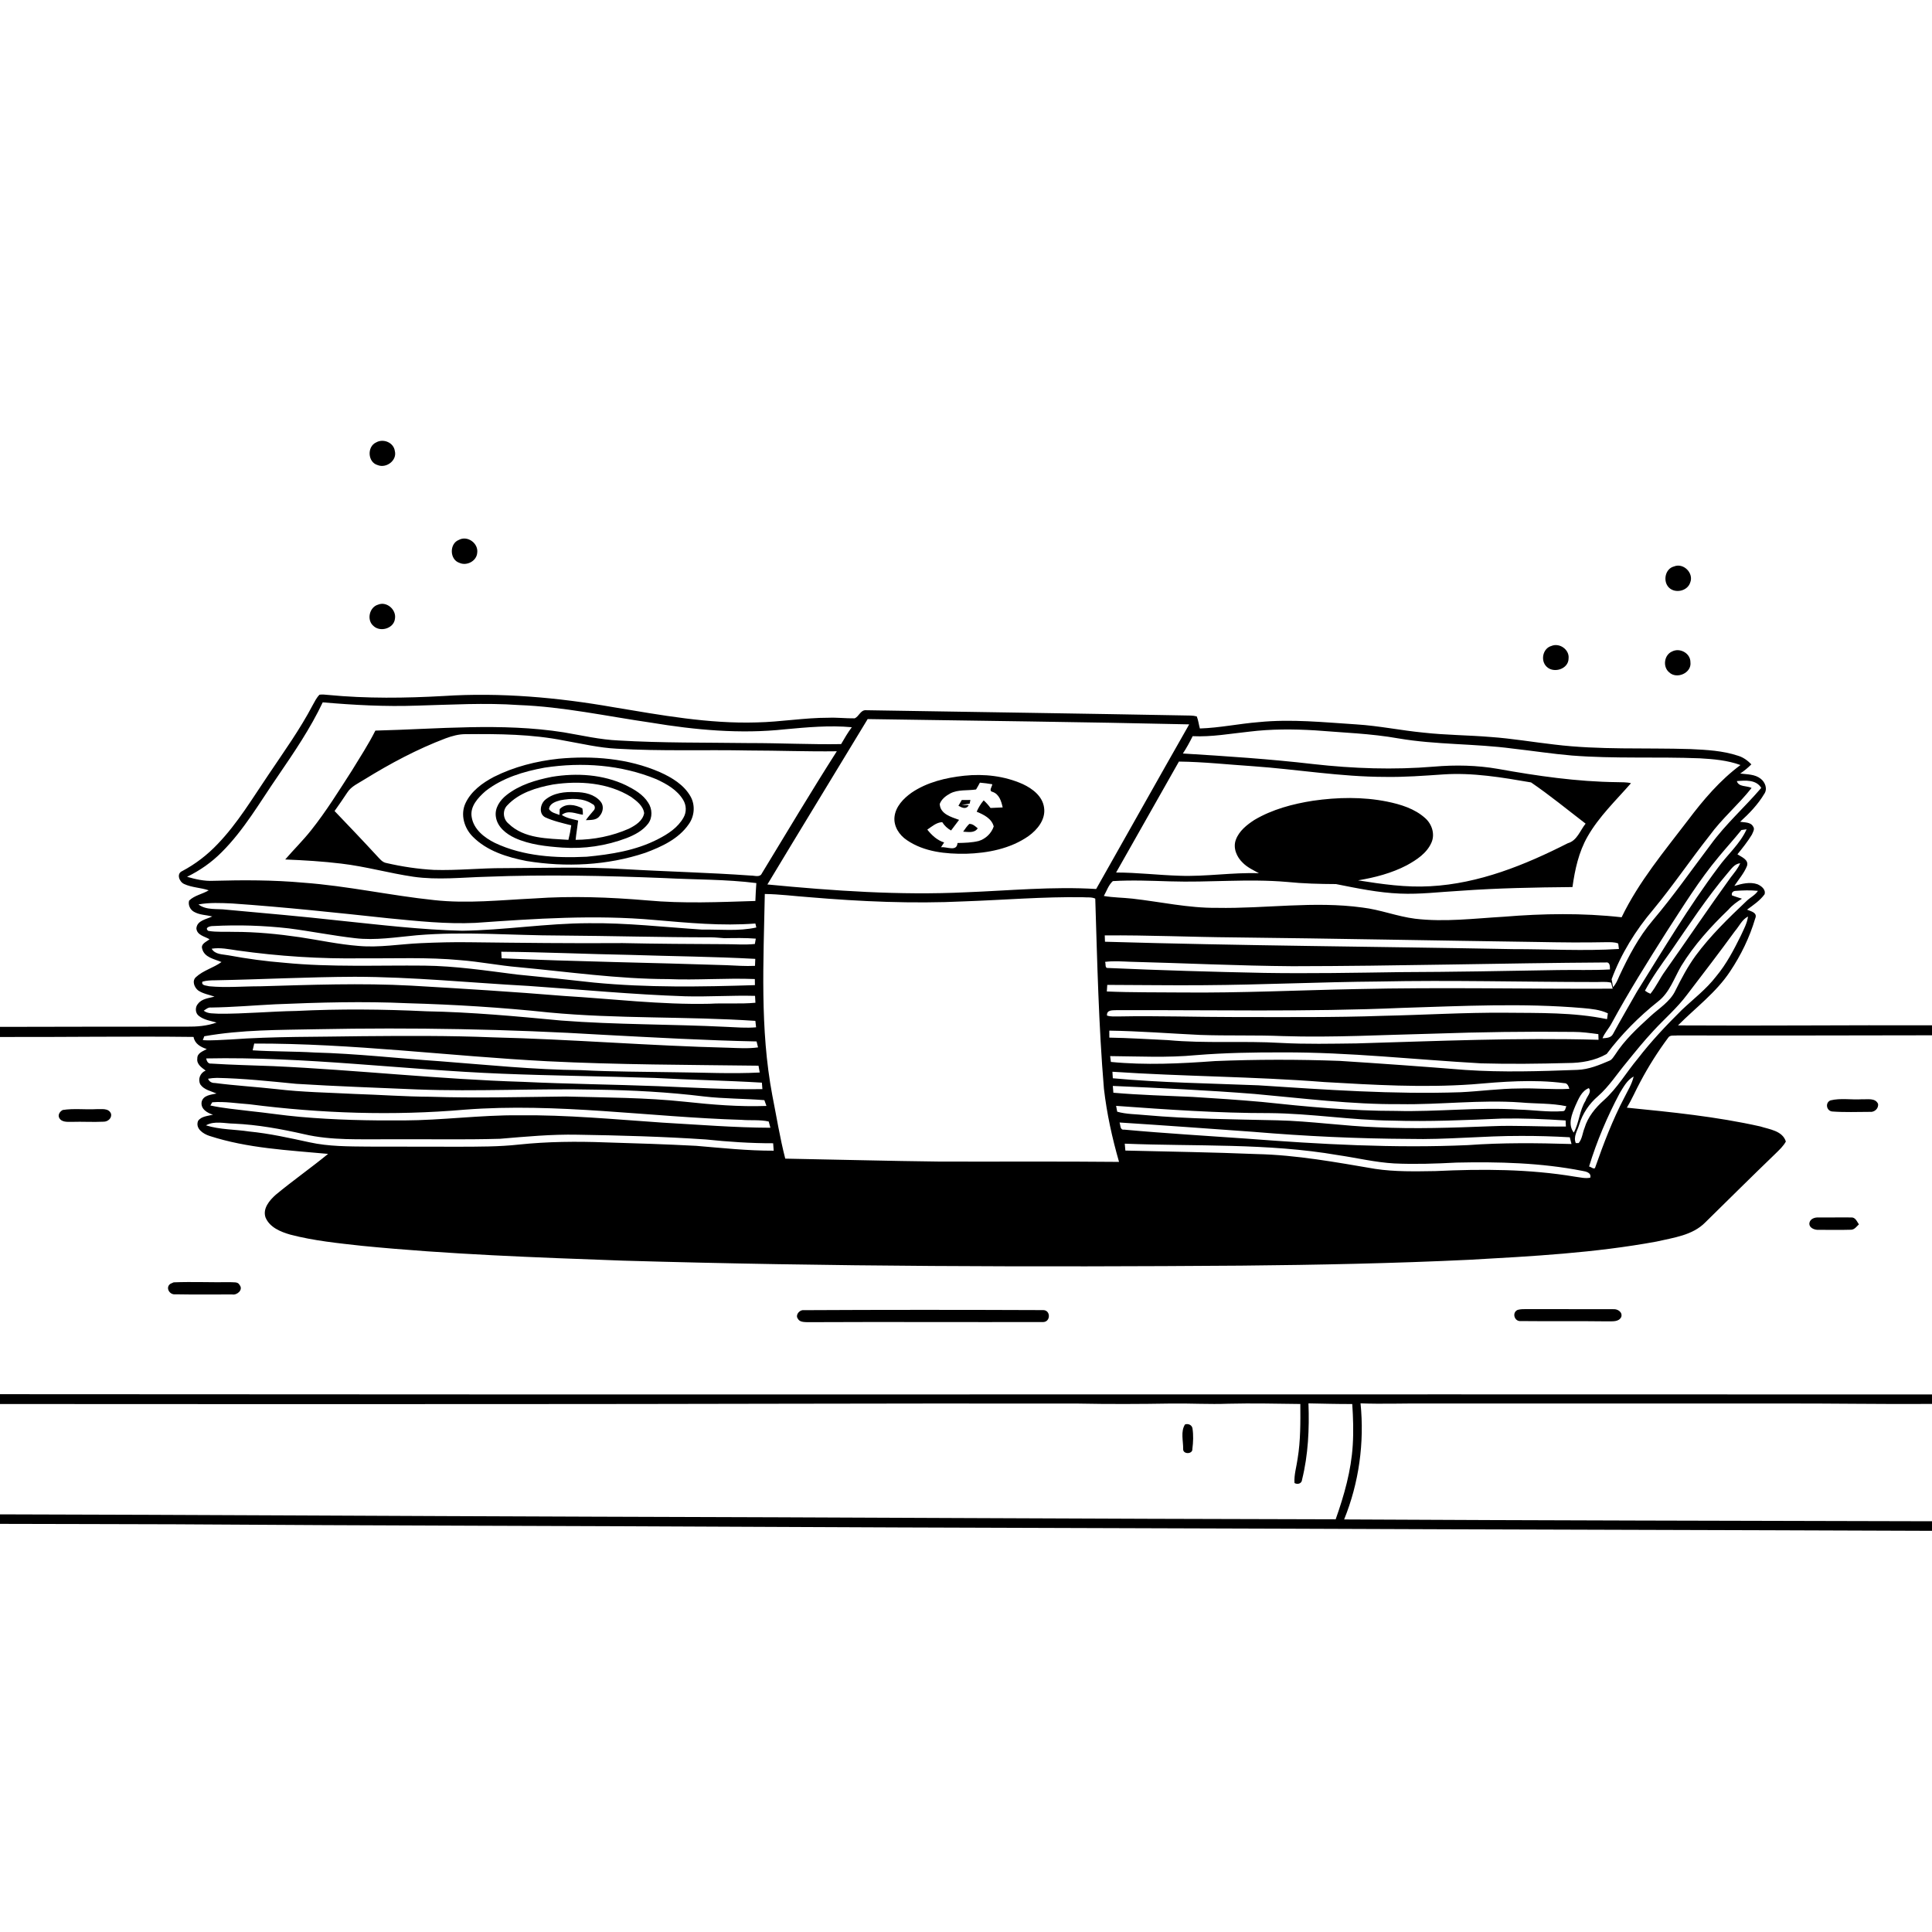 <svg width="180" height="180" viewBox="0 0 180 180" fill="none" xmlns="http://www.w3.org/2000/svg">
<g clip-path="url(#clip0_58_1922)">
<path d="M35.045 41.219C35.712 40.834 36.675 41.226 36.784 42.013C37.02 42.901 35.979 43.666 35.175 43.327C34.253 43.066 34.179 41.606 35.045 41.219Z" fill="black"/>
<path d="M42.747 50.303C43.552 49.859 44.594 50.621 44.46 51.513C44.401 52.276 43.481 52.754 42.803 52.439C41.885 52.147 41.85 50.651 42.747 50.303Z" fill="black"/>
<path d="M155.958 52.777C156.85 52.404 157.841 53.411 157.465 54.294C157.201 55.081 156.062 55.315 155.487 54.74C154.909 54.163 155.13 52.989 155.958 52.777Z" fill="black"/>
<path d="M35.232 56.331C36.037 56.002 36.947 56.814 36.796 57.647C36.703 58.547 35.443 58.92 34.808 58.331C34.135 57.786 34.4 56.566 35.232 56.331Z" fill="black"/>
<path d="M144.541 60.182C145.294 59.862 146.232 60.522 146.141 61.346C146.139 62.339 144.749 62.77 144.09 62.109C143.502 61.544 143.735 60.407 144.541 60.182Z" fill="black"/>
<path d="M155.781 60.699C156.5 60.321 157.495 60.854 157.493 61.689C157.63 62.701 156.211 63.318 155.51 62.636C154.891 62.128 155.041 61.015 155.781 60.699Z" fill="black"/>
<path d="M29.769 64.724C30.034 64.687 30.301 64.719 30.567 64.745C34.153 65.092 37.76 65.046 41.352 64.844C46.642 64.503 51.95 64.979 57.162 65.89C61.573 66.623 66.013 67.445 70.504 67.306C72.735 67.261 74.946 66.867 77.18 66.871C77.994 66.837 78.806 66.939 79.618 66.925C80.028 66.776 80.163 66.139 80.671 66.169C90.758 66.338 100.847 66.477 110.936 66.667C111.125 66.672 111.313 66.698 111.5 66.746C111.647 67.106 111.684 67.498 111.79 67.871C113.63 67.813 115.444 67.423 117.281 67.278C120.313 66.974 123.356 67.298 126.383 67.491C128.475 67.623 130.533 68.055 132.618 68.256C134.701 68.49 136.8 68.49 138.888 68.664C140.875 68.804 142.84 69.144 144.817 69.367C149.026 69.883 153.274 69.657 157.502 69.79C158.991 69.861 160.513 69.936 161.938 70.414C162.42 70.555 162.823 70.859 163.171 71.212C162.854 71.534 162.504 71.817 162.132 72.069C162.775 72.151 163.503 72.125 164.041 72.554C164.463 72.875 164.7 73.512 164.363 73.979C163.775 74.96 162.97 75.8 162.123 76.563C162.538 76.637 163.109 76.574 163.338 77.013C163.517 77.247 163.31 77.537 163.218 77.764C162.823 78.411 162.35 79.008 161.872 79.594C162.248 79.845 162.946 80.095 162.765 80.673C162.492 81.364 161.988 81.926 161.585 82.54C162.274 82.336 163.032 82.137 163.738 82.383C164.097 82.536 164.538 82.877 164.401 83.32C163.971 83.911 163.35 84.324 162.768 84.751C163.146 84.916 163.772 85.02 163.524 85.586C163.009 87.333 162.197 89 161.184 90.513C159.887 92.475 157.973 93.885 156.333 95.535C164.222 95.583 172.111 95.5 180 95.525V96.456C172.09 96.467 164.18 96.49 156.271 96.469C155.988 96.516 155.598 96.393 155.421 96.68C154.454 97.98 153.585 99.355 152.826 100.788C152.394 101.584 152.042 102.422 151.571 103.199C155.728 103.612 159.906 104.029 163.99 104.945C164.849 105.219 166.071 105.347 166.384 106.353C166.152 106.782 165.788 107.116 165.447 107.453C163.241 109.577 161.07 111.735 158.885 113.88C157.695 115.1 155.92 115.307 154.339 115.673C148.598 116.731 142.755 117.044 136.937 117.369C129.85 117.707 122.755 117.849 115.662 117.916C96.444 118.058 77.222 118.012 58.013 117.45C49.92 117.153 41.818 116.868 33.757 116.075C31.505 115.826 29.238 115.602 27.042 115.026C26.142 114.767 25.124 114.354 24.739 113.428C24.453 112.593 25.114 111.827 25.694 111.31C27.281 109.995 28.972 108.812 30.567 107.506C26.861 107.16 23.087 106.991 19.52 105.831C18.939 105.646 18.177 105.149 18.453 104.433C18.763 103.987 19.369 103.98 19.844 103.853C19.302 103.69 18.67 103.315 18.788 102.651C18.939 102.032 19.668 101.993 20.174 101.879C19.649 101.652 19.006 101.535 18.665 101.034C18.411 100.536 18.657 99.951 19.16 99.743C18.791 99.468 18.306 99.155 18.383 98.618C18.366 98.105 18.907 97.945 19.264 97.74C18.694 97.55 18.149 97.253 18.033 96.608C12.023 96.535 6.012 96.632 0 96.613V95.671C5.801 95.648 11.6 95.658 17.401 95.65C18.337 95.662 19.29 95.588 20.178 95.268C19.614 95.106 18.998 95.024 18.526 94.648C18.174 94.387 18.162 93.816 18.455 93.51C18.819 93.039 19.456 92.995 19.986 92.853C19.475 92.672 18.918 92.587 18.462 92.278C18.104 91.997 17.863 91.392 18.255 91.037C18.939 90.401 19.888 90.176 20.637 89.631C19.977 89.35 19.041 89.212 18.838 88.395C18.684 87.931 19.244 87.741 19.522 87.509C19.076 87.242 18.345 87.129 18.297 86.493C18.359 85.749 19.236 85.651 19.777 85.382C19.206 85.242 18.584 85.249 18.065 84.946C17.71 84.746 17.508 84.308 17.619 83.909C18.116 83.415 18.86 83.306 19.447 82.949C18.696 82.693 17.87 82.696 17.148 82.357C16.699 82.15 16.413 81.395 16.98 81.155C18.209 80.504 19.32 79.648 20.276 78.639C22.143 76.698 23.523 74.368 25.029 72.153C26.452 70.033 27.949 67.953 29.137 65.689C29.324 65.354 29.493 64.997 29.769 64.724ZM25.896 72.297C24.228 74.712 22.757 77.298 20.665 79.386C19.728 80.334 18.626 81.107 17.427 81.689C18.22 81.918 19.035 82.107 19.867 82.063C22.663 81.986 25.467 81.984 28.255 82.237C32.349 82.534 36.366 83.434 40.442 83.86C43.543 84.204 46.656 83.855 49.757 83.707C53.265 83.459 56.788 83.589 60.288 83.888C63.643 84.197 67.015 84.048 70.376 83.941C70.395 83.385 70.428 82.83 70.467 82.274C67.623 81.914 64.749 81.961 61.891 81.808C56.385 81.587 50.871 81.468 45.364 81.684C43.079 81.742 40.781 82.012 38.505 81.682C36.255 81.352 34.056 80.724 31.794 80.46C30.06 80.249 28.317 80.147 26.573 80.075C27.364 79.153 28.238 78.302 28.993 77.345C30.387 75.593 31.567 73.684 32.778 71.803C33.529 70.569 34.325 69.36 34.973 68.068C40.818 67.925 46.714 67.317 52.527 68.231C54.225 68.516 55.913 68.917 57.64 68.989C61.685 69.228 65.74 69.175 69.79 69.23C72.649 69.224 75.507 69.374 78.365 69.326C78.678 68.79 78.987 68.251 79.362 67.753C77.286 67.563 75.201 67.757 73.132 67.948C68.968 68.4 64.763 68.008 60.646 67.326C56.551 66.734 52.485 65.842 48.336 65.688C45.174 65.464 42.006 65.659 38.842 65.742C35.914 65.846 32.985 65.689 30.067 65.436C28.921 67.864 27.404 70.086 25.896 72.297ZM71.496 82.404C77.639 82.995 83.82 83.429 89.993 83.132C94.034 82.976 98.082 82.577 102.127 82.826C105.021 77.716 107.887 72.591 110.795 67.488C100.811 67.261 90.824 67.15 80.838 66.995C77.729 72.135 74.591 77.256 71.496 82.404ZM111.118 68.588C110.844 69.142 110.547 69.685 110.206 70.202C114.258 70.451 118.311 70.717 122.344 71.186C126.077 71.608 129.851 71.738 133.601 71.425C135.587 71.255 137.596 71.293 139.565 71.636C143.225 72.295 146.925 72.83 150.652 72.872C151.084 72.888 151.529 72.861 151.956 72.969C150.551 74.577 148.976 76.071 147.909 77.941C147.085 79.379 146.73 81.021 146.503 82.645C143.023 82.677 139.539 82.74 136.067 82.992C134.186 83.094 132.309 83.338 130.423 83.253C128.413 83.173 126.436 82.758 124.472 82.368C122.945 82.359 121.416 82.323 119.895 82.167C116.263 81.854 112.625 82.234 108.99 82.114C107.221 82.062 105.446 81.984 103.679 82.091C103.279 82.452 103.104 83.011 102.843 83.475C103.72 83.628 104.613 83.626 105.495 83.723C108.12 84.018 110.718 84.609 113.37 84.582C117.888 84.668 122.421 83.932 126.925 84.552C128.595 84.749 130.173 85.384 131.841 85.595C134.594 85.924 137.361 85.569 140.112 85.41C143.759 85.11 147.44 85.05 151.082 85.46C152.682 82.148 155.057 79.311 157.273 76.407C158.695 74.519 160.247 72.692 162.156 71.277C160.945 70.833 159.65 70.724 158.375 70.65C154.397 70.49 150.411 70.704 146.44 70.39C144.601 70.235 142.778 69.95 140.947 69.745C137.406 69.273 133.81 69.397 130.286 68.795C127.719 68.338 125.111 68.259 122.52 68.045C120.48 67.924 118.426 67.915 116.395 68.166C114.641 68.349 112.89 68.674 111.118 68.588ZM41.505 68.795C38.862 69.797 36.36 71.135 33.957 72.617C33.395 72.977 32.73 73.251 32.356 73.837C31.975 74.42 31.574 74.992 31.171 75.561C32.484 76.932 33.796 78.307 35.082 79.703C35.357 79.984 35.605 80.35 36.023 80.411C37.471 80.745 38.946 80.966 40.43 81.046C42.601 81.114 44.766 80.872 46.937 80.882C50.679 80.873 54.425 80.74 58.164 80.975C62.098 81.206 66.039 81.293 69.968 81.576C70.309 81.568 70.806 81.78 70.986 81.362C73.296 77.563 75.572 73.742 77.964 69.994C75.24 70.031 72.517 69.926 69.794 69.922C65.686 69.838 61.573 69.999 57.47 69.755C55.812 69.673 54.193 69.284 52.564 68.998C49.556 68.398 46.475 68.372 43.422 68.4C42.761 68.389 42.119 68.567 41.505 68.795ZM103.985 81.29C105.952 81.292 107.909 81.532 109.874 81.591C112.352 81.687 114.813 81.269 117.292 81.357C116.77 81.067 116.213 80.817 115.789 80.385C115.219 79.85 114.852 78.998 115.144 78.231C115.446 77.416 116.163 76.85 116.868 76.391C118.533 75.405 120.437 74.9 122.333 74.602C124.615 74.276 126.954 74.227 129.222 74.681C130.489 74.939 131.796 75.336 132.778 76.22C133.404 76.769 133.712 77.704 133.37 78.492C132.938 79.493 131.985 80.111 131.066 80.617C129.654 81.355 128.09 81.759 126.527 82.021C128.751 82.374 130.999 82.7 133.26 82.568C137.791 82.327 142.068 80.594 146.069 78.562C146.943 78.314 147.208 77.375 147.728 76.737C146.043 75.445 144.397 74.092 142.645 72.896C139.95 72.432 137.215 71.966 134.469 72.151C132.659 72.274 130.848 72.413 129.034 72.381C124.91 72.378 120.836 71.675 116.731 71.386C114.434 71.235 112.138 70.979 109.837 70.954C107.88 74.394 105.943 77.85 103.985 81.29ZM161.817 72.773C161.988 73.346 162.744 73.181 163.192 73.411C161.968 74.971 160.429 76.257 159.263 77.868C157.475 80.132 155.862 82.529 154.02 84.751C152.387 86.678 151.028 88.861 150.151 91.234C150.184 91.417 150.249 91.784 150.282 91.967C150.564 91.679 150.706 91.301 150.866 90.939C151.717 89.114 152.661 87.311 153.969 85.767C155.89 83.501 157.59 81.063 159.379 78.695C160.773 76.779 162.555 75.203 164.092 73.406C163.61 72.619 162.612 72.708 161.817 72.773ZM160.149 79.803C158.309 81.998 156.811 84.447 155.252 86.841C153.487 89.631 151.731 92.429 150.154 95.331C149.904 95.82 149.502 96.217 149.303 96.734C149.651 96.708 150.093 96.704 150.277 96.34C150.998 95.013 151.762 93.709 152.508 92.394C154.953 88.481 157.319 84.505 160.086 80.807C160.949 79.611 162.114 78.63 162.728 77.263C162.608 77.28 162.366 77.312 162.244 77.33C161.569 78.173 160.836 78.97 160.149 79.803ZM160.973 81.33C159.012 83.64 157.352 86.184 155.635 88.676C154.795 89.852 153.946 91.025 153.257 92.299C153.413 92.419 153.582 92.514 153.768 92.587C154.301 91.927 154.647 91.139 155.148 90.455C157.191 87.567 159.163 84.628 161.235 81.761C161.559 81.334 161.919 80.924 162.132 80.425C161.583 80.48 161.304 80.961 160.973 81.33ZM161.365 83.424C161.668 83.54 161.982 83.628 162.294 83.73C161.833 84.016 161.394 84.335 161.037 84.748C159.388 86.333 157.832 88.043 156.635 90.002C155.972 91.134 155.554 92.477 154.477 93.306C152.684 94.73 151.063 96.368 149.688 98.197C148.6 98.822 147.315 99.04 146.071 99.039C143.381 99.111 140.688 99.144 137.999 99.07C131.845 98.726 125.706 98.026 119.537 98.049C116.829 98.042 114.119 98.086 111.421 98.306C108.763 98.559 106.093 98.416 103.43 98.395C103.447 98.531 103.482 98.803 103.5 98.938C106.726 99.253 109.972 99.095 113.196 98.858C117.065 98.699 120.939 98.699 124.81 98.84C128.714 99.09 132.618 99.369 136.517 99.684C139.992 99.919 143.478 99.807 146.955 99.678C148.017 99.643 149.008 99.225 149.97 98.814C150.209 98.71 150.326 98.457 150.479 98.262C151.355 96.894 152.561 95.785 153.751 94.695C154.571 93.934 155.602 93.331 156.097 92.281C156.654 91.164 157.24 90.054 157.976 89.042C159.356 87.173 161.028 85.547 162.71 83.957C163.051 83.615 163.519 83.415 163.782 82.999C163.083 82.928 162.376 82.949 161.678 83.004C161.453 83.014 161.29 83.197 161.365 83.424ZM71.255 83.29C71.139 89.541 70.787 95.862 71.953 102.043C72.344 104.013 72.659 106 73.16 107.947C77.956 108.032 82.749 108.167 87.544 108.221C93.115 108.237 98.687 108.195 104.258 108.251C103.616 106.019 103.115 103.739 102.85 101.429C102.357 95.539 102.229 89.624 102.043 83.721C101.698 83.561 101.282 83.626 100.909 83.594C97.21 83.535 93.523 83.851 89.829 83.979C85.015 84.211 80.19 83.997 75.391 83.589C74.013 83.491 72.638 83.308 71.255 83.29ZM18.492 84.264C19.22 84.83 20.241 84.639 21.106 84.755C24.615 85.078 28.127 85.379 31.63 85.772C35.432 86.164 39.234 86.627 43.059 86.715C46.999 86.665 50.908 86.02 54.849 86.013C58.373 85.969 61.879 86.379 65.389 86.606C67.076 86.581 68.802 86.78 70.465 86.412C70.443 86.319 70.399 86.135 70.376 86.041C67.245 86.286 64.115 85.978 60.996 85.713C55.434 85.21 49.848 85.59 44.293 85.982C41.585 86.108 38.881 85.815 36.188 85.553C31.337 85.032 26.487 84.51 21.619 84.174C20.577 84.129 19.522 84.073 18.492 84.264ZM161.633 86.76C160.182 88.754 158.681 90.71 157.185 92.666C156.264 93.904 155.087 94.908 154.048 96.036C153.169 96.977 152.36 97.979 151.55 98.979C150.664 100.035 149.919 101.218 148.876 102.134C148.062 102.83 147.445 103.748 147.132 104.773C146.971 105.337 146.561 105.896 146.812 106.499C146.879 106.499 147.015 106.495 147.081 106.495C147.412 106.107 147.437 105.557 147.626 105.098C147.934 104.062 148.635 103.21 149.43 102.503C150.685 101.38 151.525 99.9 152.599 98.62C153.84 97.007 155.243 95.53 156.686 94.099C157.769 93.071 158.975 92.16 159.889 90.967C160.845 89.826 161.534 88.497 162.192 87.17C162.454 86.593 162.772 86.027 162.86 85.389C162.288 85.679 162.037 86.3 161.633 86.76ZM19.401 86.727C20.189 86.862 20.994 86.79 21.79 86.82C23.846 86.817 25.9 87.019 27.933 87.316C29.756 87.592 31.563 87.986 33.404 88.13C35.337 88.305 37.262 87.956 39.19 87.873C40.715 87.804 42.242 87.764 43.77 87.787C48.516 87.843 53.262 87.899 58.01 87.866C61.174 87.936 64.34 87.95 67.505 87.966C68.446 87.963 69.391 88.047 70.33 87.948C70.351 87.824 70.393 87.576 70.415 87.451C69.444 87.374 68.47 87.393 67.5 87.409C67.09 87.388 66.683 87.332 66.273 87.328C61.585 87.33 56.897 87.193 52.209 87.161C47.749 87.156 43.284 86.758 38.83 87.136C36.919 87.309 34.996 87.637 33.073 87.407C31.004 87.172 28.958 86.758 26.893 86.493C24.56 86.229 22.205 86.152 19.861 86.277C19.608 86.263 19.011 86.412 19.401 86.727ZM102.927 87.15C102.932 87.298 102.943 87.594 102.948 87.739C115.617 88.112 128.292 88.188 140.964 88.428C144.253 88.423 147.546 88.618 150.831 88.414C150.815 88.286 150.782 88.031 150.766 87.903C150.391 87.752 149.978 87.785 149.586 87.783C147.477 87.827 145.369 87.803 143.26 87.762C133.829 87.632 124.399 87.441 114.966 87.335C110.953 87.303 106.94 87.115 102.927 87.15ZM19.721 88.39C20.043 88.945 20.737 88.9 21.287 89.005C23.017 89.327 24.762 89.562 26.515 89.701C30.844 90.125 35.198 89.921 39.54 89.966C42.423 89.996 45.276 90.427 48.131 90.791C50.535 91.019 52.94 91.278 55.341 91.545C60.325 92.025 65.34 91.942 70.335 91.782C70.334 91.642 70.328 91.357 70.327 91.215C67.625 91.109 64.923 91.332 62.223 91.22C57.567 91.211 52.949 90.543 48.321 90.112C46.499 89.958 44.703 89.596 42.88 89.455C39.844 89.167 36.791 89.309 33.746 89.284C29.862 89.344 25.973 89.095 22.127 88.553C21.333 88.441 20.526 88.258 19.721 88.39ZM46.703 88.671C46.71 88.824 46.728 89.128 46.735 89.281C53.715 89.596 60.703 89.687 67.686 89.924C68.57 89.963 69.457 90.03 70.342 89.986C70.348 89.824 70.36 89.497 70.367 89.335C66.486 89.124 62.597 89.093 58.713 88.965C54.708 88.892 50.708 88.704 46.703 88.671ZM102.952 89.617C103.052 89.766 102.916 90.192 103.189 90.183C108.047 90.399 112.91 90.545 117.773 90.643C121.997 90.71 126.22 90.633 130.444 90.571C135.357 90.555 140.27 90.464 145.181 90.378C146.786 90.35 148.393 90.411 149.996 90.322C149.992 90.051 150.013 89.613 149.616 89.671C139.881 89.731 130.148 90.009 120.414 90.019C115.367 89.982 110.327 89.733 105.282 89.604C104.505 89.576 103.727 89.515 102.952 89.617ZM20.046 91.332C19.647 91.336 19.244 91.345 18.86 91.459C18.723 91.84 19.248 91.811 19.489 91.888C21.069 92.039 22.66 91.888 24.245 91.891C28.935 91.756 33.632 91.575 38.324 91.83C43.066 92.106 47.811 92.399 52.546 92.79C57.06 93.062 61.567 93.618 66.097 93.519C67.525 93.435 68.957 93.558 70.381 93.424C70.372 93.264 70.355 92.942 70.346 92.782C68.17 92.725 65.994 92.881 63.817 92.821C58.945 92.659 54.09 92.19 49.227 91.856C43.835 91.564 38.449 91.012 33.043 91.004C28.709 91.021 24.379 91.25 20.046 91.332ZM112.152 91.788C109.155 91.816 106.158 91.763 103.161 91.76C103.15 91.912 103.131 92.218 103.12 92.373C105.486 92.477 107.854 92.442 110.222 92.468C115.611 92.519 120.996 92.255 126.383 92.151C134.339 91.967 142.295 92.15 150.251 92.113C150.214 91.972 150.137 91.691 150.1 91.55C149.586 91.427 149.052 91.508 148.533 91.492C141.852 91.49 135.172 91.306 128.493 91.445C123.043 91.487 117.599 91.754 112.152 91.788ZM25.65 93.567C23.657 93.668 21.667 93.841 19.67 93.869C19.398 93.83 19.192 94.029 18.981 94.164C19.385 94.481 19.919 94.403 20.399 94.447C22.802 94.463 25.198 94.229 27.599 94.189C31.641 93.988 35.691 94.025 39.73 94.22C43.924 94.296 48.101 94.686 52.276 95.08C57.403 95.477 62.55 95.414 67.683 95.671C68.602 95.711 69.523 95.792 70.443 95.713C70.425 95.562 70.393 95.261 70.376 95.112C63.969 94.681 57.53 94.936 51.133 94.328C46.756 93.862 42.363 93.591 37.965 93.468C33.861 93.278 29.751 93.394 25.65 93.567ZM130.604 93.904C121.762 94.289 112.911 94.085 104.064 94.113C103.683 94.136 103.092 94.055 103.136 94.618C103.493 94.734 103.873 94.698 104.244 94.7C107.879 94.63 111.512 94.757 115.147 94.757C119.711 94.753 124.276 94.804 128.837 94.642C132.646 94.563 136.448 94.326 140.259 94.354C143.418 94.387 146.616 94.305 149.723 94.953C149.743 94.818 149.781 94.546 149.801 94.41C149.075 94.064 148.273 93.995 147.488 93.922C141.871 93.435 136.227 93.73 130.604 93.904ZM29.537 95.89C26.031 95.962 22.495 95.929 19.032 96.546C18.998 96.636 18.93 96.817 18.896 96.908C19.754 96.968 20.61 96.876 21.468 96.847C25.553 96.549 29.654 96.615 33.746 96.539C37.793 96.506 41.84 96.481 45.882 96.646C53.214 96.822 60.527 97.437 67.859 97.615C68.78 97.645 69.706 97.71 70.624 97.583C70.58 97.397 70.534 97.21 70.488 97.028C65.735 96.931 60.987 96.662 56.239 96.412C47.35 95.873 38.44 95.718 29.537 95.89ZM103.351 96.022C103.351 96.184 103.352 96.509 103.354 96.673C105.177 96.699 106.996 96.826 108.819 96.906C112.319 97.233 115.84 96.959 119.347 97.168C121.69 97.293 124.04 97.239 126.387 97.212C133.9 96.994 141.414 96.662 148.932 96.875C148.929 96.743 148.92 96.479 148.915 96.349C148.147 96.249 147.379 96.138 146.602 96.14C142.265 96.089 137.927 96.154 133.592 96.303C128.902 96.411 124.212 96.681 119.522 96.53C116.947 96.425 114.37 96.514 111.797 96.421C108.981 96.289 106.17 96.063 103.351 96.022ZM23.539 97.856C25.467 97.982 27.404 97.944 29.333 98.061C33.219 98.161 37.083 98.606 40.957 98.87C45.35 99.206 49.737 99.664 54.144 99.703C57.069 99.858 59.999 99.845 62.928 99.9C65.545 99.921 68.168 100.06 70.782 99.923C70.754 99.765 70.698 99.446 70.668 99.288C64.102 99.206 57.531 99.202 50.973 98.873C41.871 98.397 32.81 97.2 23.685 97.226C23.637 97.436 23.59 97.645 23.539 97.856ZM19.209 98.611C19.259 98.85 19.373 99.125 19.67 99.091C21.605 99.216 23.546 99.253 25.483 99.33C33.231 99.687 40.95 100.556 48.706 100.793C52.919 100.993 57.138 101.035 61.351 101.197C64.577 101.327 67.802 101.524 71.03 101.47C71.017 101.318 70.995 101.02 70.984 100.868C67.658 100.666 64.322 100.61 60.994 100.429C56.246 100.269 51.497 100.227 46.751 100.034C37.566 99.668 28.415 98.425 19.209 98.611ZM103.642 99.852C103.651 100.004 103.671 100.308 103.679 100.459C108.188 100.875 112.721 100.934 117.244 101.116C123.511 101.526 129.788 101.972 136.072 101.761C137.888 101.675 139.693 101.42 141.513 101.413C143.079 101.362 144.645 101.529 146.211 101.445C146.141 101.206 146.037 100.9 145.735 100.916C142.877 100.54 139.987 100.781 137.13 101.028C132.553 101.347 127.962 101.078 123.39 100.812C116.817 100.295 110.22 100.295 103.642 99.852ZM150.903 101.848C149.745 104.033 148.769 106.316 148.05 108.682C148.217 108.692 148.558 109.034 148.628 108.749C149.402 106.543 150.238 104.349 151.325 102.276C151.643 101.628 152.046 101.009 152.202 100.295C151.588 100.628 151.256 101.276 150.903 101.848ZM19.385 100.503C19.494 100.782 19.737 100.907 20.027 100.9C21.927 101.148 23.845 101.257 25.75 101.47C28.178 101.76 30.626 101.793 33.065 101.921C35.406 101.995 37.744 102.171 40.089 102.182C44.306 102.317 48.524 102.206 52.741 102.16C56.433 102.257 60.133 102.254 63.809 102.646C66.331 102.918 68.869 103.129 71.408 103.038C71.36 102.902 71.263 102.633 71.214 102.498C69.335 102.349 67.445 102.37 65.572 102.153C62.248 101.746 58.897 101.566 55.55 101.521C49.987 101.396 44.423 101.714 38.862 101.501C35.1 101.336 31.335 101.213 27.577 100.976C25.13 100.737 22.681 100.473 20.222 100.424C19.941 100.425 19.661 100.452 19.385 100.503ZM103.679 101.174C103.692 101.333 103.716 101.649 103.73 101.807C106.181 102.023 108.642 102.083 111.099 102.196C113.258 102.327 115.414 102.473 117.57 102.665C121.725 103.11 125.893 103.505 130.076 103.502C133.887 103.605 137.693 103.136 141.504 103.379C142.863 103.41 144.221 103.632 145.582 103.526C145.856 103.54 145.842 103.238 145.934 103.064C144.533 102.769 143.088 102.842 141.667 102.712C137.923 102.445 134.183 102.934 130.437 102.871C125.898 102.908 121.391 102.324 116.88 101.92C112.486 101.57 108.083 101.369 103.679 101.174ZM146.781 103.008C146.457 103.793 146.032 104.75 146.626 105.523C147.129 104.588 147.154 103.467 147.72 102.552C147.827 102.173 148.333 101.753 148.027 101.378C147.342 101.647 147.066 102.391 146.781 103.008ZM19.775 102.698C19.731 102.772 19.644 102.92 19.6 102.995C20.786 103.257 21.999 103.354 23.201 103.507C24.79 103.667 26.369 103.92 27.962 104.057C31.173 104.342 34.4 104.41 37.623 104.388C41.201 104.374 44.759 103.88 48.338 103.908C52.81 103.86 57.266 104.289 61.724 104.593C65.073 104.781 68.421 105.059 71.777 105.07C71.738 104.924 71.659 104.634 71.619 104.488C70.789 104.303 69.921 104.405 69.075 104.333C60.486 104.075 51.915 102.721 43.312 103.384C36.626 103.964 29.883 103.737 23.23 102.881C22.08 102.807 20.928 102.6 19.775 102.698ZM103.985 103.031C104.01 103.166 104.061 103.437 104.087 103.574C104.936 103.818 105.843 103.801 106.72 103.892C110.807 104.259 114.913 104.28 119.013 104.377C122.124 104.451 125.209 104.917 128.319 105.024C131.832 105.194 135.35 105.068 138.864 104.931C141.205 104.825 143.548 104.982 145.891 104.955C145.884 104.815 145.87 104.532 145.865 104.391C143.889 104.259 141.906 104.178 139.927 104.215C136.528 104.358 133.124 104.514 129.723 104.405C125.902 104.37 122.113 103.735 118.292 103.706C113.514 103.713 108.747 103.375 103.985 103.031ZM19.186 104.846C20.489 105.254 21.876 105.216 23.217 105.419C25.116 105.606 26.979 106.024 28.84 106.427C30.625 106.819 32.462 106.808 34.279 106.826C37.088 106.831 39.897 106.838 42.706 106.838C44.589 106.831 46.477 106.843 48.352 106.636C51.029 106.355 53.726 106.332 56.415 106.434C59.233 106.516 62.053 106.606 64.867 106.755C67.27 106.956 69.669 107.216 72.083 107.207C72.067 106.975 72.051 106.743 72.033 106.515C69.938 106.52 67.848 106.379 65.763 106.161C61.775 105.892 57.778 105.782 53.78 105.718C51.374 105.669 48.976 105.898 46.58 106.098C43.128 106.198 39.674 106.119 36.22 106.144C33.583 106.123 30.904 106.277 28.315 105.666C26.17 105.182 24.003 104.785 21.804 104.686C20.943 104.679 19.979 104.396 19.186 104.846ZM104.305 104.581C104.402 104.829 104.337 105.305 104.734 105.245C108.545 105.595 112.366 105.815 116.184 106.087C123.028 106.609 129.901 106.994 136.765 106.687C139.976 106.453 143.198 106.49 146.415 106.585C146.375 106.428 146.294 106.114 146.254 105.957C144.731 105.871 143.207 105.825 141.685 105.831C138.219 105.82 134.763 106.195 131.298 106.11C126.439 106.086 121.584 105.857 116.743 105.448C112.598 105.152 108.454 104.845 104.305 104.581ZM104.79 106.553C104.806 106.766 104.825 106.98 104.848 107.195C108.926 107.295 113.008 107.353 117.086 107.522C120.802 107.603 124.467 108.283 128.123 108.902C129.978 109.183 131.862 109.134 133.733 109.107C138.078 108.9 142.462 108.91 146.763 109.633C147.226 109.691 147.695 109.819 148.163 109.723C148.282 109.244 147.744 109.141 147.403 109.083C143.552 108.33 139.607 108.23 135.694 108.316C133.764 108.417 131.831 108.483 129.899 108.395C128.125 108.295 126.396 107.872 124.643 107.618C118.086 106.488 111.408 106.82 104.79 106.553Z" fill="black"/>
<path d="M52.038 70.689C55.216 70.393 58.526 70.652 61.478 71.938C62.594 72.438 63.721 73.114 64.339 74.21C64.795 75.018 64.703 76.062 64.158 76.806C63.209 78.173 61.631 78.892 60.119 79.455C56.573 80.64 52.734 80.817 49.057 80.219C47.252 79.863 45.371 79.291 44.044 77.947C43.247 77.152 42.875 75.883 43.369 74.832C43.892 73.712 44.942 72.944 46.009 72.383C47.885 71.438 49.955 70.915 52.038 70.689ZM50.736 71.52C48.788 71.875 46.816 72.469 45.237 73.703C44.552 74.308 43.776 75.117 43.944 76.113C44.121 77.266 45.125 78.045 46.109 78.532C48.762 79.789 51.775 79.958 54.663 79.82C56.934 79.603 59.251 79.24 61.3 78.182C62.232 77.709 63.163 77.103 63.685 76.166C63.976 75.66 63.953 75.018 63.649 74.524C63.098 73.598 62.116 73.042 61.167 72.603C57.886 71.248 54.223 70.986 50.736 71.52Z" fill="black"/>
<path d="M51.428 72.374C53.731 71.998 56.183 72.144 58.312 73.158C59.099 73.554 59.915 74.013 60.391 74.784C60.775 75.356 60.812 76.175 60.386 76.736C59.887 77.393 59.133 77.787 58.379 78.082C56.477 78.803 54.417 79.11 52.385 78.966C50.891 78.859 49.358 78.699 47.978 78.075C47.166 77.701 46.333 77.047 46.201 76.106C46.067 75.291 46.586 74.551 47.196 74.071C48.408 73.113 49.936 72.668 51.428 72.374ZM47.264 75.03C46.791 75.503 46.865 76.308 47.37 76.728C48.839 78.165 51.047 78.112 52.958 78.247C53.072 77.801 53.156 77.349 53.22 76.894C52.397 76.681 51.555 76.5 50.783 76.14C50.18 75.811 50.331 74.911 50.79 74.519C51.567 73.863 52.633 73.752 53.612 73.8C54.452 73.796 55.385 73.999 55.948 74.67C56.292 75.067 56.192 75.668 55.855 76.038C55.566 76.435 55.018 76.391 54.584 76.412C54.796 76.096 55.058 75.816 55.299 75.523C55.498 75.349 55.443 74.995 55.19 74.909C54.322 74.326 53.193 74.373 52.207 74.558C51.771 74.681 51.203 74.849 51.151 75.382C51.363 75.723 51.778 75.79 52.126 75.923C52.132 75.788 52.14 75.519 52.144 75.384C52.697 74.798 53.619 74.965 54.257 75.313C54.297 75.507 54.313 75.704 54.306 75.906C53.647 75.823 52.937 75.433 52.341 75.925C52.796 76.234 53.344 76.31 53.865 76.447C53.794 77.047 53.689 77.642 53.629 78.246C55.327 78.235 57.032 77.896 58.588 77.21C59.193 76.908 59.887 76.482 60.014 75.76C59.933 75.085 59.319 74.626 58.806 74.25C56.653 72.909 53.977 72.721 51.52 73.09C49.983 73.375 48.363 73.856 47.264 75.03Z" fill="black"/>
<path d="M89.835 72.272C91.677 72.077 93.591 72.292 95.291 73.053C96.2 73.477 97.133 74.183 97.274 75.247C97.437 76.344 96.653 77.305 95.813 77.904C94.126 79.079 92.023 79.483 90 79.543C88.111 79.571 86.1 79.371 84.496 78.277C83.779 77.804 83.238 76.976 83.34 76.09C83.452 75.136 84.175 74.391 84.925 73.856C86.368 72.874 88.119 72.457 89.835 72.272ZM91.294 72.919C91.176 73.13 91.069 73.35 90.937 73.554C90.132 73.677 89.265 73.536 88.518 73.93C88.118 74.15 87.71 74.461 87.552 74.906C87.599 75.85 88.627 76.117 89.355 76.384C89.112 76.718 88.861 77.047 88.608 77.374C88.27 77.187 87.989 76.925 87.785 76.597C87.239 76.623 86.824 77.003 86.395 77.294C86.81 77.818 87.311 78.286 87.963 78.49C87.864 78.638 87.768 78.787 87.671 78.938C88.198 78.857 89.146 79.395 89.209 78.541C89.872 78.527 90.543 78.511 91.19 78.351C91.83 78.156 92.375 77.634 92.582 76.997C92.389 76.254 91.647 75.894 90.995 75.625C91.16 75.243 91.376 74.885 91.647 74.568C91.883 74.783 92.097 75.02 92.285 75.278C92.661 75.261 93.039 75.245 93.417 75.226C93.293 74.651 93.096 73.992 92.479 73.779C92.083 73.691 92.428 73.309 92.451 73.067C92.067 72.998 91.681 72.954 91.294 72.919Z" fill="black"/>
<path d="M89.295 75.071C89.397 74.892 89.501 74.714 89.605 74.537C89.872 74.533 90.141 74.531 90.41 74.531C90.387 74.642 90.364 74.754 90.343 74.869C90.09 74.913 89.838 74.951 89.587 74.999C89.756 75.002 90.093 75.006 90.262 75.009C90.023 75.442 89.629 75.264 89.295 75.071Z" fill="black"/>
<path d="M90.306 76.762C90.626 76.748 90.863 76.98 91.092 77.173C90.781 77.642 90.213 77.505 89.735 77.486C89.909 77.233 90.084 76.976 90.306 76.762Z" fill="black"/>
<path d="M170.545 102.519C171.499 102.285 172.515 102.484 173.494 102.415C173.992 102.442 174.716 102.271 174.973 102.843C175.045 103.28 174.626 103.646 174.203 103.59C173.032 103.593 171.854 103.642 170.689 103.554C170.153 103.482 170.03 102.725 170.545 102.519Z" fill="black"/>
<path d="M5.848 103.414C6.878 103.252 7.935 103.396 8.975 103.337C9.443 103.356 10.121 103.206 10.341 103.758C10.448 104.173 10.044 104.511 9.654 104.506C8.666 104.556 7.674 104.488 6.683 104.521C6.281 104.52 5.734 104.571 5.516 104.145C5.365 103.859 5.591 103.537 5.848 103.414Z" fill="black"/>
<path d="M168.581 113.924C168.664 113.542 169.089 113.405 169.437 113.43C170.446 113.44 171.457 113.412 172.466 113.428C172.862 113.395 173.004 113.806 173.19 114.071C172.976 114.268 172.788 114.558 172.47 114.571C171.459 114.604 170.448 114.576 169.439 114.581C169.058 114.608 168.504 114.391 168.581 113.924Z" fill="black"/>
<path d="M15.884 119.605C15.957 119.572 16.105 119.505 16.179 119.473C17.933 119.403 19.695 119.486 21.452 119.457C21.751 119.491 22.171 119.389 22.328 119.728C22.684 120.162 22.09 120.69 21.632 120.6C19.865 120.6 18.097 120.621 16.332 120.588C15.79 120.656 15.377 119.941 15.884 119.605Z" fill="black"/>
<path d="M74.761 122.066C82.236 122.026 89.721 122.029 97.196 122.059C97.901 122.068 97.892 123.154 97.195 123.172C89.872 123.189 82.545 123.149 75.22 123.184C74.909 123.172 74.493 123.18 74.331 122.855C74.095 122.544 74.427 122.113 74.761 122.066Z" fill="black"/>
<path d="M141.391 122.041C141.655 121.964 141.935 121.969 142.212 121.966C144.911 121.973 147.609 121.968 150.307 121.975C150.706 121.941 151.195 122.245 151.049 122.701C150.808 123.188 150.214 123.089 149.767 123.108C147.073 123.071 144.378 123.11 141.685 123.08C141.093 123.138 140.836 122.291 141.391 122.041Z" fill="black"/>
<path d="M0 129.894C59.999 129.945 120.001 129.89 180 129.918V130.801C175.194 130.834 170.392 130.744 165.586 130.762C154.628 130.762 143.67 130.757 132.711 130.762C130.727 130.746 128.742 130.823 126.758 130.748C127.13 134.406 126.613 138.155 125.23 141.562C143.487 141.657 161.743 141.687 180 141.732V142.624C159.961 142.543 139.922 142.509 119.883 142.425C103.888 142.363 87.892 142.339 71.898 142.258C53.381 142.161 34.864 142.144 16.348 142.015C10.898 141.991 5.449 141.994 0 141.975V141.089C18.401 141.131 36.8 141.244 55.201 141.305C78.281 141.365 101.361 141.509 124.441 141.55C125.232 139.317 125.887 137.02 126.032 134.645C126.112 133.367 126.072 132.084 125.986 130.809C124.625 130.815 123.265 130.774 121.906 130.751C121.994 133.13 121.885 135.54 121.31 137.856C121.289 138.222 120.89 138.34 120.605 138.169C120.553 137.399 120.795 136.654 120.897 135.898C121.175 134.216 121.159 132.506 121.148 130.806C118.914 130.779 116.68 130.727 114.446 130.781C112.685 130.848 110.925 130.743 109.164 130.764C106.232 130.813 103.296 130.825 100.364 130.767C82.141 130.739 63.923 130.82 45.7 130.816C30.466 130.813 15.233 130.829 0 130.809V129.894Z" fill="black"/>
<path d="M110.405 132.713C110.691 132.608 111.039 132.752 111.099 133.07C111.199 133.704 111.171 134.358 111.09 134.996C111.131 135.497 110.208 135.517 110.232 135.003C110.248 134.256 109.978 133.374 110.405 132.713Z" fill="black"/>
</g>
<defs>
<clipPath id="clip0_58_1922">
<rect width="180" height="180" fill="white"/>
</clipPath>
</defs>
</svg>
